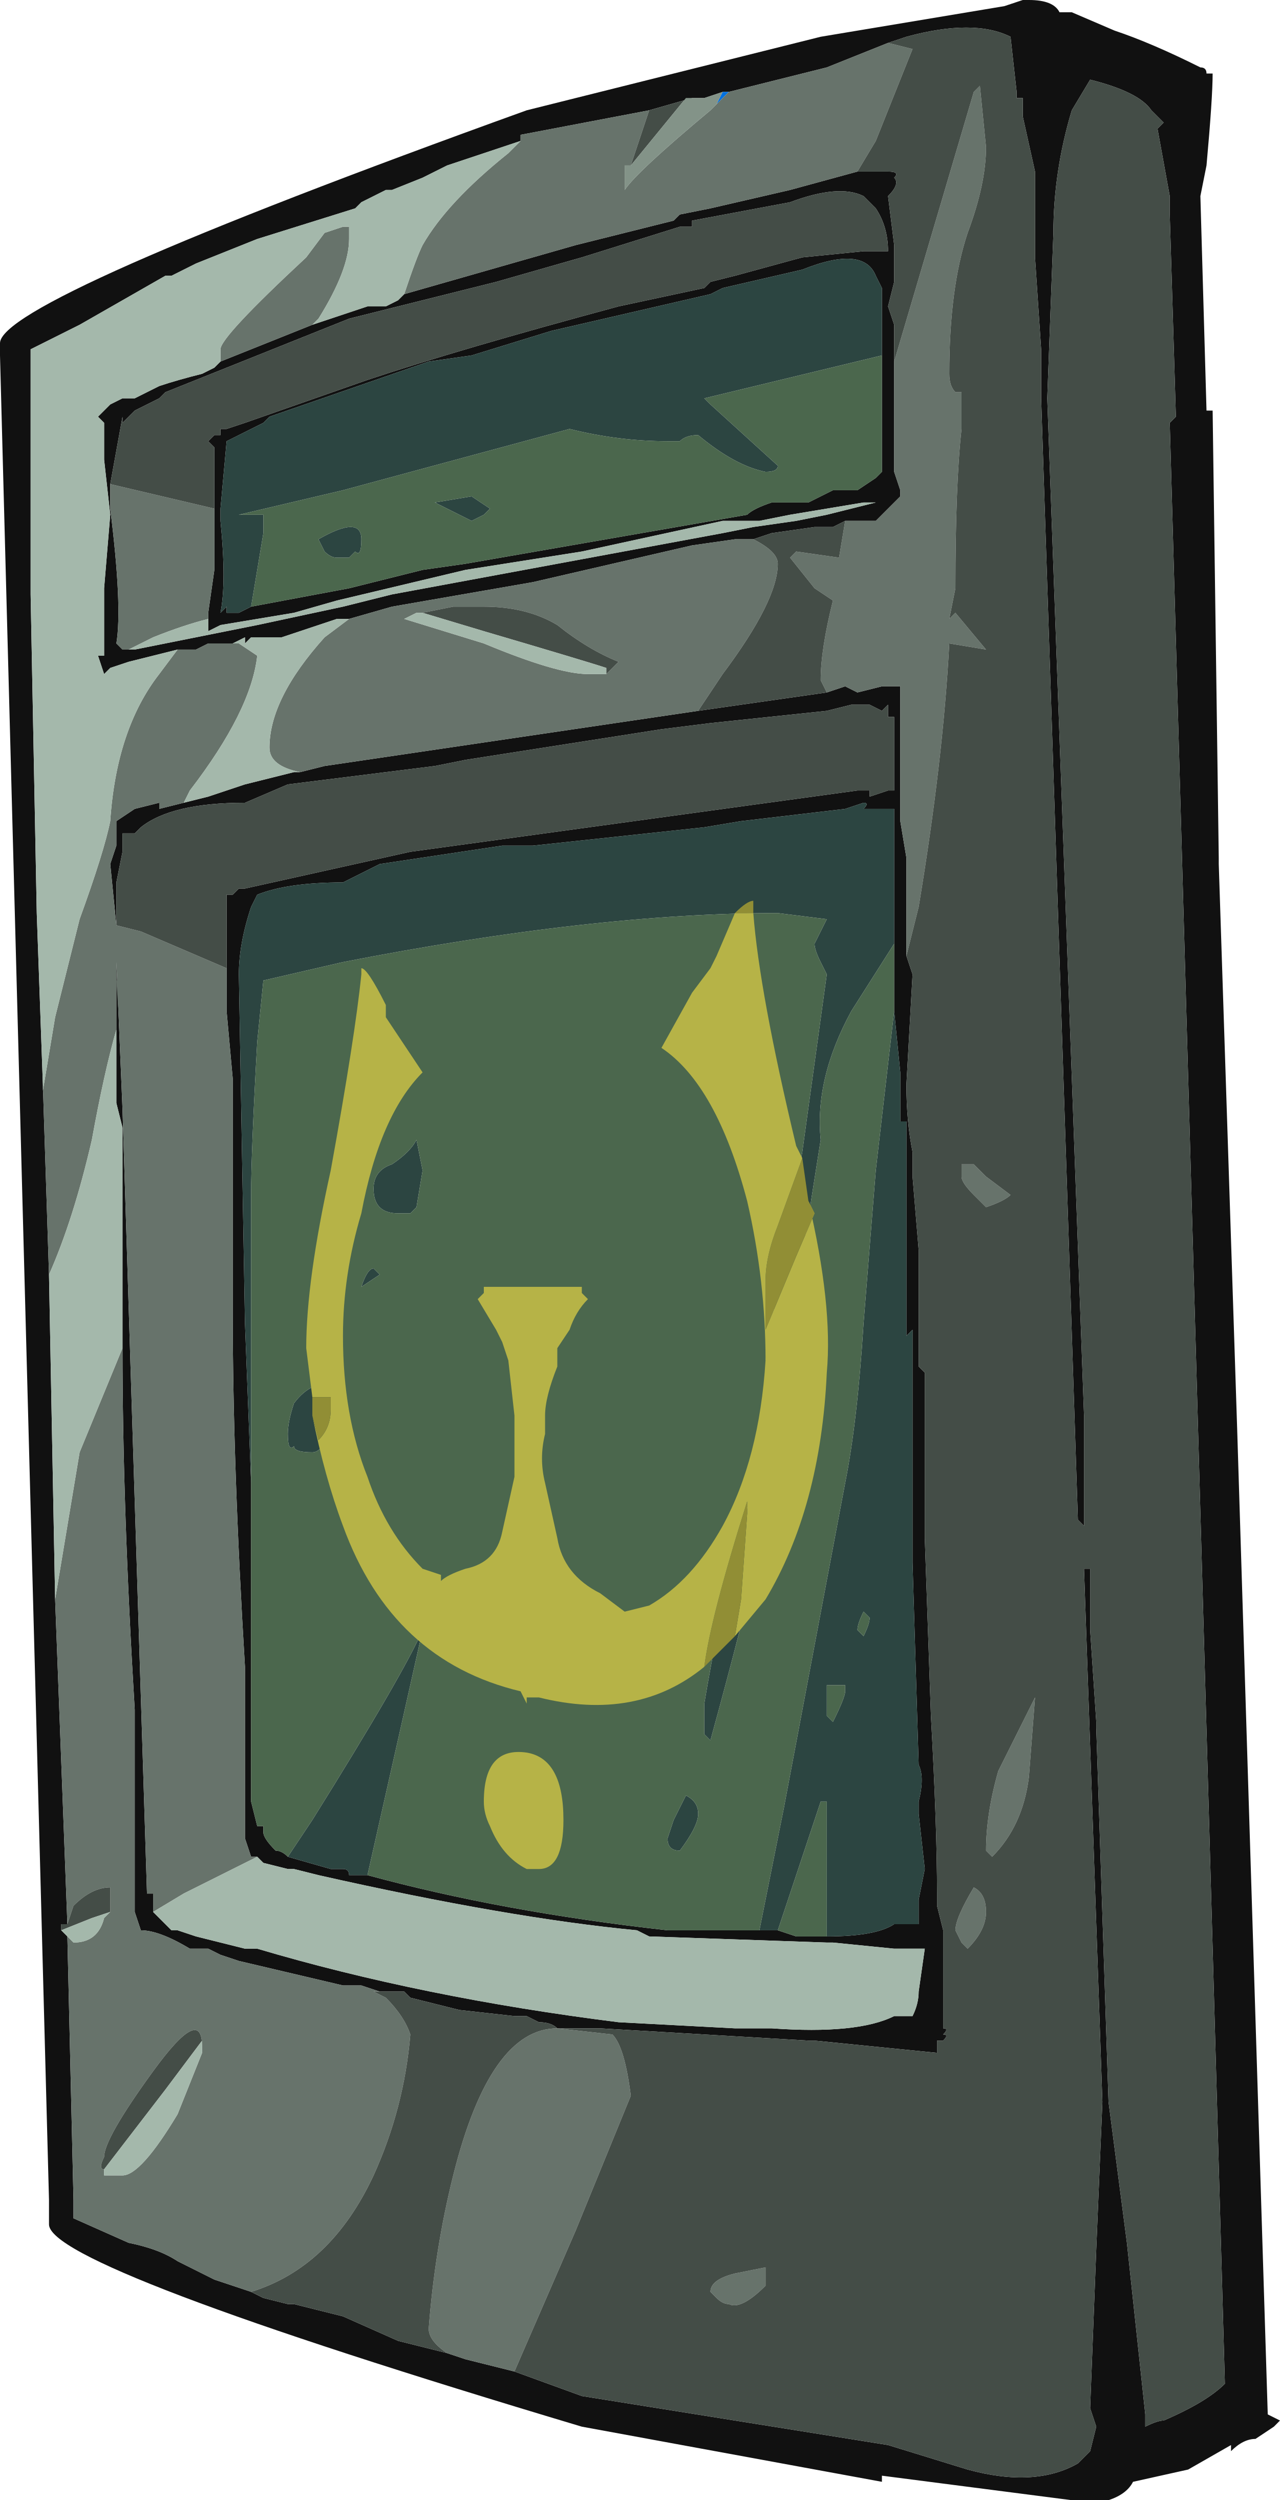 <?xml version="1.0" encoding="UTF-8" standalone="no"?>
<svg xmlns:ffdec="https://www.free-decompiler.com/flash" xmlns:xlink="http://www.w3.org/1999/xlink" ffdec:objectType="frame" height="142.8px" width="73.15px" xmlns="http://www.w3.org/2000/svg">
  <g transform="matrix(1.0, 0.0, 0.0, 1.0, 7.0, 143.85)">
    <use ffdec:characterId="67" height="20.4" transform="matrix(7.0, 0.0, 0.0, 7.0, -7.0, -143.85)" width="10.45" xlink:href="#shape0"/>
  </g>
  <defs>
    <g id="shape0" transform="matrix(1.0, 0.0, 0.0, 1.0, 1.0, 20.55)">
      <path d="M4.9 -19.8 L4.75 -19.75 4.65 -19.75 4.3 -19.65 3.25 -19.45 3.25 -19.4 2.65 -19.2 2.45 -19.1 2.2 -19.0 2.15 -19.0 Q2.05 -18.95 1.95 -18.9 L1.9 -18.85 1.1 -18.6 0.6 -18.4 0.4 -18.3 0.35 -18.3 -0.35 -17.9 -0.75 -17.7 -0.75 -15.7 -0.7 -13.1 -0.65 -11.7 -0.6 -10.15 -0.55 -7.5 -0.45 -4.85 -0.5 -4.85 -0.5 -4.8 -0.45 -4.75 -0.4 -2.6 -0.4 -2.45 0.05 -2.25 Q0.3 -2.2 0.45 -2.1 L0.75 -1.95 1.05 -1.85 1.15 -1.8 1.35 -1.75 1.4 -1.75 1.8 -1.65 2.25 -1.45 2.65 -1.35 2.8 -1.3 3.2 -1.2 3.75 -1.0 6.25 -0.6 6.9 -0.4 Q7.45 -0.25 7.8 -0.45 7.85 -0.5 7.9 -0.55 L7.95 -0.75 7.9 -0.9 7.95 -2.2 8.0 -3.4 7.85 -7.75 7.9 -7.75 7.9 -7.25 7.95 -6.5 7.95 -6.45 8.05 -3.4 8.2 -2.25 8.35 -0.85 8.35 -0.75 Q8.45 -0.8 8.5 -0.8 8.85 -0.95 9.0 -1.1 L8.55 -17.1 8.6 -17.15 8.55 -18.8 8.55 -18.95 8.45 -19.5 8.5 -19.55 8.4 -19.65 Q8.3 -19.8 7.9 -19.9 L7.75 -19.65 Q7.6 -19.15 7.6 -18.65 L7.55 -17.3 7.85 -9.0 7.85 -8.1 7.8 -8.15 7.5 -17.3 7.5 -17.7 7.45 -18.45 7.45 -19.15 7.35 -19.6 7.35 -19.75 7.3 -19.75 7.3 -19.8 7.25 -20.25 Q6.95 -20.4 6.4 -20.25 L6.25 -20.2 5.75 -20.0 4.95 -19.8 4.9 -19.8 M5.7 -20.25 L7.2 -20.5 7.35 -20.55 7.4 -20.55 Q7.6 -20.55 7.65 -20.45 L7.75 -20.45 8.1 -20.3 Q8.4 -20.2 8.8 -20.0 8.85 -20.0 8.85 -19.95 L8.9 -19.95 Q8.9 -19.75 8.85 -19.2 L8.8 -18.95 8.85 -17.2 8.9 -17.2 8.95 -13.55 8.95 -13.5 9.1 -8.9 9.35 -0.85 9.45 -0.8 9.4 -0.75 9.25 -0.65 Q9.15 -0.65 9.05 -0.55 L9.05 -0.6 8.7 -0.4 8.25 -0.3 Q8.2 -0.2 8.05 -0.15 L7.75 -0.15 6.2 -0.35 6.2 -0.3 3.75 -0.75 Q-0.6 -2.05 -0.6 -2.4 L-0.6 -2.6 -1.0 -17.65 -1.0 -17.75 Q-1.0 -18.1 3.3 -19.65 L5.7 -20.25 M0.75 -16.4 L0.75 -16.9 0.7 -16.95 0.75 -17.0 0.8 -17.0 0.8 -17.05 0.85 -17.05 1.0 -17.1 2.0 -17.45 Q2.75 -17.7 4.05 -18.05 L4.75 -18.2 4.8 -18.25 5.0 -18.3 5.55 -18.45 6.05 -18.5 6.25 -18.5 Q6.25 -18.7 6.15 -18.85 L6.05 -18.95 Q5.85 -19.05 5.45 -18.9 L4.65 -18.75 4.65 -18.7 4.55 -18.7 3.75 -18.45 3.05 -18.25 1.85 -17.95 0.35 -17.35 0.3 -17.3 0.1 -17.2 0.0 -17.1 0.0 -17.15 -0.1 -16.6 -0.1 -16.4 Q0.0 -15.6 -0.05 -15.3 L0.0 -15.25 0.05 -15.25 0.1 -15.25 1.1 -15.45 1.8 -15.6 2.2 -15.7 4.9 -16.2 5.15 -16.25 5.5 -16.3 5.75 -16.35 6.15 -16.45 6.05 -16.45 5.45 -16.35 5.2 -16.3 4.9 -16.3 3.75 -16.05 2.8 -15.9 1.75 -15.65 1.4 -15.55 0.8 -15.45 0.7 -15.4 0.7 -15.5 0.7 -15.55 0.75 -15.9 0.75 -16.4 M2.3 -18.15 L3.7 -18.55 4.5 -18.75 4.55 -18.8 4.8 -18.85 5.45 -19.0 6.0 -19.15 6.25 -19.15 Q6.35 -19.15 6.3 -19.1 6.35 -19.05 6.25 -18.95 L6.3 -18.55 6.3 -18.25 6.25 -18.05 6.3 -17.9 6.3 -17.6 6.3 -16.7 6.35 -16.55 6.35 -16.5 6.15 -16.3 5.9 -16.3 5.8 -16.25 5.65 -16.25 5.3 -16.2 5.15 -16.15 5.0 -16.15 4.65 -16.1 3.35 -15.8 2.2 -15.6 1.85 -15.5 1.75 -15.5 1.3 -15.35 1.05 -15.35 1.0 -15.3 1.0 -15.35 0.9 -15.3 0.7 -15.3 0.6 -15.25 0.45 -15.25 0.05 -15.15 -0.1 -15.1 -0.15 -15.05 -0.2 -15.2 -0.15 -15.2 Q-0.15 -15.35 -0.15 -15.6 L-0.15 -15.75 -0.1 -16.35 -0.15 -16.8 -0.15 -17.1 -0.2 -17.15 -0.1 -17.25 0.0 -17.3 0.1 -17.3 0.3 -17.4 Q0.45 -17.45 0.65 -17.5 L0.75 -17.55 0.8 -17.6 1.55 -17.9 2.0 -18.05 2.15 -18.05 2.25 -18.1 2.3 -18.15 M6.2 -17.65 L6.2 -18.2 6.15 -18.3 Q6.05 -18.55 5.55 -18.35 L4.9 -18.2 4.8 -18.15 3.5 -17.85 2.85 -17.65 2.5 -17.6 1.2 -17.15 1.15 -17.1 0.85 -16.95 0.8 -16.4 0.8 -16.3 Q0.85 -15.8 0.8 -15.55 L0.85 -15.6 0.85 -15.55 0.95 -15.55 1.05 -15.6 1.85 -15.75 2.45 -15.9 2.8 -15.95 5.1 -16.35 Q5.15 -16.4 5.3 -16.45 L5.6 -16.45 5.8 -16.55 6.0 -16.55 6.15 -16.65 6.2 -16.7 6.2 -17.65 M0.5 -14.0 L0.7 -14.05 1.0 -14.15 1.4 -14.25 1.45 -14.25 1.65 -14.3 4.7 -14.75 5.75 -14.9 5.9 -14.95 6.0 -14.9 6.2 -14.95 6.35 -14.95 6.35 -14.05 Q6.35 -13.95 6.35 -13.85 L6.4 -13.55 6.4 -12.75 6.45 -12.6 6.4 -11.7 Q6.4 -11.4 6.45 -11.15 L6.45 -10.95 6.5 -10.35 6.5 -9.4 6.55 -9.35 6.55 -8.0 6.6 -6.55 Q6.65 -5.65 6.65 -5.1 L6.65 -5.0 6.7 -4.8 6.7 -4.0 Q6.75 -4.0 6.7 -3.95 6.75 -3.95 6.7 -3.9 L6.65 -3.9 6.65 -3.8 5.65 -3.9 5.6 -3.9 3.9 -4.0 3.55 -4.0 Q3.5 -4.05 3.4 -4.05 L3.3 -4.1 3.2 -4.1 2.75 -4.15 2.35 -4.25 2.3 -4.3 2.1 -4.3 1.95 -4.35 1.8 -4.35 0.95 -4.55 0.8 -4.6 0.7 -4.65 0.55 -4.65 Q0.3 -4.8 0.15 -4.8 L0.1 -4.95 0.1 -6.6 Q0.0 -8.25 0.0 -9.55 L0.0 -10.0 Q0.0 -10.35 0.0 -10.8 0.0 -11.0 0.0 -11.35 L-0.05 -11.55 -0.05 -12.15 -0.05 -12.7 0.0 -11.5 0.2 -5.1 0.25 -5.1 0.25 -4.95 0.4 -4.8 0.45 -4.8 0.6 -4.75 1.0 -4.65 1.1 -4.65 Q2.45 -4.25 4.05 -4.05 L5.0 -4.0 5.3 -4.0 Q6.0 -3.95 6.3 -4.1 6.35 -4.1 6.4 -4.1 L6.45 -4.1 Q6.5 -4.2 6.5 -4.3 L6.55 -4.65 6.3 -4.65 5.8 -4.7 5.75 -4.7 4.3 -4.75 4.2 -4.8 Q3.15 -4.9 1.6 -5.25 L1.4 -5.3 1.35 -5.3 1.15 -5.35 1.1 -5.4 1.05 -5.4 1.0 -5.55 1.0 -6.95 Q0.9 -8.6 0.9 -9.85 L0.9 -11.75 0.85 -12.3 0.85 -12.65 0.85 -13.25 0.9 -13.25 0.95 -13.3 1.0 -13.3 2.35 -13.6 6.0 -14.1 6.1 -14.1 6.1 -14.05 6.25 -14.1 6.3 -14.1 6.3 -14.7 6.25 -14.7 6.25 -14.8 6.2 -14.75 6.1 -14.8 5.95 -14.8 5.75 -14.75 4.8 -14.65 4.4 -14.6 2.8 -14.35 2.55 -14.3 1.35 -14.15 1.0 -14.0 Q0.4 -14.0 0.15 -13.8 L0.1 -13.75 0.0 -13.75 0.0 -13.6 -0.05 -13.35 -0.05 -13.0 -0.1 -13.5 -0.05 -13.65 -0.05 -13.85 0.1 -13.95 0.3 -14.0 0.3 -13.95 0.5 -14.0 M6.3 -12.85 L6.3 -13.95 6.05 -13.95 Q6.1 -14.0 6.05 -14.0 L5.9 -13.95 5.05 -13.85 4.75 -13.8 3.35 -13.65 3.1 -13.65 2.1 -13.5 1.8 -13.35 Q1.35 -13.35 1.1 -13.25 L1.05 -13.15 Q0.95 -12.85 0.95 -12.6 L1.0 -9.75 1.05 -8.45 1.05 -5.85 1.1 -5.65 1.15 -5.65 1.15 -5.6 Q1.15 -5.55 1.25 -5.45 1.3 -5.45 1.35 -5.4 L1.7 -5.3 1.8 -5.3 Q1.85 -5.3 1.85 -5.25 L2.0 -5.25 Q3.1 -4.95 4.45 -4.8 L5.2 -4.8 5.35 -4.8 5.5 -4.75 5.75 -4.75 Q6.15 -4.75 6.3 -4.85 L6.5 -4.85 6.5 -5.05 6.55 -5.3 6.5 -5.75 6.5 -5.85 Q6.55 -6.05 6.5 -6.15 L6.45 -7.8 6.45 -9.7 6.4 -9.65 6.4 -11.4 6.35 -11.4 6.35 -11.8 6.3 -12.3 6.3 -12.85" fill="#111111" fill-rule="evenodd" stroke="none"/>
      <path d="M4.85 -19.7 L4.9 -19.8 4.95 -19.8 4.85 -19.7" fill="#0070e0" fill-rule="evenodd" stroke="none"/>
      <path d="M4.15 -19.2 L4.1 -19.2 4.1 -19.0 Q4.2 -19.15 4.8 -19.65 L4.85 -19.7 4.95 -19.8 5.75 -20.0 6.25 -20.2 6.45 -20.15 6.15 -19.4 6.0 -19.15 5.45 -19.0 4.8 -18.85 4.55 -18.8 4.5 -18.75 3.7 -18.55 2.3 -18.15 Q2.4 -18.45 2.45 -18.55 2.65 -18.9 3.15 -19.3 L3.25 -19.4 3.25 -19.45 4.3 -19.65 4.15 -19.2 M3.2 -1.2 L2.8 -1.3 2.65 -1.35 Q2.5 -1.45 2.5 -1.55 2.55 -2.2 2.7 -2.8 3.0 -4.0 3.55 -4.0 L4.0 -3.95 Q4.1 -3.85 4.15 -3.45 L3.7 -2.35 3.2 -1.2 M1.05 -1.85 L0.75 -1.95 0.45 -2.1 Q0.3 -2.2 0.05 -2.25 L-0.4 -2.45 -0.4 -2.6 -0.45 -4.75 -0.4 -4.7 Q-0.2 -4.7 -0.15 -4.9 L-0.1 -4.95 -0.1 -5.15 Q-0.25 -5.15 -0.4 -5.0 L-0.45 -4.85 -0.55 -7.5 -0.35 -8.7 0.0 -9.55 Q0.0 -8.25 0.1 -6.6 L0.1 -4.95 0.15 -4.8 Q0.3 -4.8 0.55 -4.65 L0.7 -4.65 0.8 -4.6 0.95 -4.55 1.8 -4.35 1.95 -4.35 2.1 -4.3 2.05 -4.3 2.15 -4.25 Q2.3 -4.1 2.35 -3.95 2.3 -3.35 2.05 -2.8 1.7 -2.05 1.05 -1.85 M-0.6 -10.15 L-0.65 -11.7 -0.65 -11.65 -0.55 -12.25 -0.35 -13.05 Q-0.15 -13.6 -0.1 -13.85 -0.05 -14.6 0.3 -15.05 L0.45 -15.25 0.6 -15.25 0.7 -15.3 0.9 -15.3 0.95 -15.3 1.1 -15.2 Q1.05 -14.75 0.55 -14.1 L0.5 -14.0 0.3 -13.95 0.3 -14.0 0.1 -13.95 -0.05 -13.85 -0.05 -13.65 -0.1 -13.5 -0.05 -13.0 0.15 -12.95 0.85 -12.65 0.85 -12.3 0.9 -11.75 0.9 -9.85 Q0.9 -8.6 1.0 -6.95 L1.0 -5.55 1.05 -5.4 1.1 -5.4 0.5 -5.1 0.25 -4.95 0.25 -5.1 0.2 -5.1 0.0 -11.5 -0.05 -12.7 -0.05 -12.15 Q-0.15 -11.8 -0.25 -11.25 -0.4 -10.6 -0.6 -10.15 M0.75 -16.4 L0.75 -15.9 0.7 -15.55 0.7 -15.5 Q0.5 -15.45 0.25 -15.35 0.15 -15.3 0.05 -15.25 L0.0 -15.25 -0.05 -15.3 Q0.0 -15.6 -0.1 -16.4 L-0.1 -16.6 0.75 -16.4 M1.55 -17.9 L0.8 -17.6 0.8 -17.7 Q0.8 -17.8 1.5 -18.45 L1.65 -18.65 1.8 -18.7 1.85 -18.7 1.85 -18.6 Q1.85 -18.35 1.6 -17.95 L1.55 -17.9 M1.85 -15.5 L2.2 -15.6 3.35 -15.8 4.65 -16.1 5.0 -16.15 5.15 -16.15 Q5.35 -16.05 5.35 -15.95 5.35 -15.65 4.9 -15.05 L4.7 -14.75 1.65 -14.3 1.45 -14.25 Q1.2 -14.3 1.2 -14.45 1.2 -14.85 1.65 -15.35 L1.85 -15.5 M5.9 -16.3 L6.15 -16.3 6.35 -16.5 6.35 -16.55 6.3 -16.7 6.3 -17.6 6.95 -19.8 7.0 -19.85 7.05 -19.35 Q7.05 -19.05 6.9 -18.65 6.75 -18.2 6.75 -17.5 6.75 -17.4 6.8 -17.35 L6.85 -17.35 6.85 -17.05 Q6.8 -16.6 6.8 -15.75 L6.75 -15.5 6.8 -15.55 7.05 -15.25 6.75 -15.3 Q6.7 -14.35 6.5 -13.15 L6.4 -12.75 6.4 -13.55 6.35 -13.85 Q6.35 -13.95 6.35 -14.05 L6.35 -14.95 6.2 -14.95 6.0 -14.9 5.9 -14.95 5.75 -14.9 5.7 -15.0 Q5.7 -15.25 5.8 -15.65 L5.65 -15.75 5.45 -16.0 5.5 -16.05 5.85 -16.0 5.9 -16.3 M2.45 -15.55 L2.4 -15.55 2.3 -15.5 2.95 -15.3 Q3.55 -15.05 3.8 -15.05 L3.95 -15.05 4.05 -15.15 Q3.8 -15.25 3.55 -15.45 3.3 -15.6 2.95 -15.6 L2.7 -15.6 2.45 -15.55 M6.85 -10.95 L6.85 -11.05 6.95 -11.05 7.05 -10.95 7.25 -10.8 Q7.2 -10.75 7.05 -10.7 L6.95 -10.8 Q6.85 -10.9 6.85 -10.95 M-0.15 -2.85 L-0.15 -2.8 0.0 -2.8 Q0.15 -2.8 0.45 -3.3 L0.65 -3.8 0.65 -3.85 Q0.65 -4.2 0.25 -3.65 -0.15 -3.1 -0.15 -2.95 -0.2 -2.85 -0.15 -2.85 M6.95 -5.15 Q7.05 -5.1 7.05 -4.95 7.05 -4.8 6.9 -4.65 L6.85 -4.7 6.8 -4.8 Q6.8 -4.9 6.95 -5.15 M7.45 -6.7 L7.4 -6.05 Q7.35 -5.65 7.1 -5.4 L7.05 -5.45 Q7.05 -5.75 7.15 -6.1 L7.45 -6.7 M5.0 -2.0 L5.25 -2.05 5.25 -1.9 Q5.05 -1.7 4.95 -1.75 4.9 -1.75 4.85 -1.8 L4.8 -1.85 Q4.8 -1.95 5.0 -2.0" fill="#67736b" fill-rule="evenodd" stroke="none"/>
      <path d="M4.65 -19.75 L4.6 -19.75 4.15 -19.2 4.3 -19.65 4.65 -19.75 M6.25 -20.2 L6.4 -20.25 Q6.95 -20.4 7.25 -20.25 L7.3 -19.8 7.3 -19.75 7.35 -19.75 7.35 -19.6 7.45 -19.15 7.45 -18.45 7.5 -17.7 7.5 -17.3 7.8 -8.15 7.85 -8.1 7.85 -9.0 7.55 -17.3 7.6 -18.65 Q7.6 -19.15 7.75 -19.65 L7.9 -19.9 Q8.3 -19.8 8.4 -19.65 L8.5 -19.55 8.45 -19.5 8.55 -18.95 8.55 -18.8 8.6 -17.15 8.55 -17.1 9.0 -1.1 Q8.85 -0.95 8.5 -0.8 8.45 -0.8 8.35 -0.75 L8.35 -0.85 8.2 -2.25 8.05 -3.4 7.95 -6.45 7.95 -6.5 7.9 -7.25 7.9 -7.75 7.85 -7.75 8.0 -3.4 7.95 -2.2 7.9 -0.9 7.95 -0.75 7.9 -0.55 Q7.85 -0.5 7.8 -0.45 7.45 -0.25 6.9 -0.4 L6.25 -0.6 3.75 -1.0 3.2 -1.2 3.7 -2.35 4.15 -3.45 Q4.1 -3.85 4.0 -3.95 L3.55 -4.0 Q3.0 -4.0 2.7 -2.8 2.55 -2.2 2.5 -1.55 2.5 -1.45 2.65 -1.35 L2.25 -1.45 1.8 -1.65 1.4 -1.75 1.35 -1.75 1.15 -1.8 1.05 -1.85 Q1.7 -2.05 2.05 -2.8 2.3 -3.35 2.35 -3.95 2.3 -4.1 2.15 -4.25 L2.05 -4.3 2.1 -4.3 2.3 -4.3 2.35 -4.25 2.75 -4.15 3.2 -4.1 3.3 -4.1 3.4 -4.05 Q3.5 -4.05 3.55 -4.0 L3.9 -4.0 5.6 -3.9 5.65 -3.9 6.65 -3.8 6.65 -3.9 6.7 -3.9 Q6.75 -3.95 6.7 -3.95 6.75 -4.0 6.7 -4.0 L6.7 -4.8 6.65 -5.0 6.65 -5.1 Q6.65 -5.65 6.6 -6.55 L6.55 -8.0 6.55 -9.35 6.5 -9.4 6.5 -10.35 6.45 -10.95 6.45 -11.15 Q6.4 -11.4 6.4 -11.7 L6.45 -12.6 6.4 -12.75 6.5 -13.15 Q6.7 -14.35 6.75 -15.3 L7.05 -15.25 6.8 -15.55 6.75 -15.5 6.8 -15.75 Q6.8 -16.6 6.85 -17.05 L6.85 -17.35 6.8 -17.35 Q6.75 -17.4 6.75 -17.5 6.75 -18.2 6.9 -18.65 7.05 -19.05 7.05 -19.35 L7.0 -19.85 6.95 -19.8 6.3 -17.6 6.3 -17.9 6.25 -18.05 6.3 -18.25 6.3 -18.55 6.25 -18.95 Q6.35 -19.05 6.3 -19.1 6.35 -19.15 6.25 -19.15 L6.0 -19.15 6.15 -19.4 6.45 -20.15 6.25 -20.2 M-0.5 -4.8 L-0.5 -4.85 -0.45 -4.85 -0.4 -5.0 Q-0.25 -5.15 -0.1 -5.15 L-0.1 -4.95 -0.25 -4.9 -0.5 -4.8 M-0.1 -16.6 L0.0 -17.15 0.0 -17.1 0.1 -17.2 0.3 -17.3 0.35 -17.35 1.85 -17.95 3.05 -18.25 3.75 -18.45 4.55 -18.7 4.65 -18.7 4.65 -18.75 5.45 -18.9 Q5.85 -19.05 6.05 -18.95 L6.15 -18.85 Q6.25 -18.7 6.25 -18.5 L6.05 -18.5 5.55 -18.45 5.0 -18.3 4.8 -18.25 4.75 -18.2 4.05 -18.05 Q2.75 -17.7 2.0 -17.45 L1.0 -17.1 0.85 -17.05 0.8 -17.05 0.8 -17.0 0.75 -17.0 0.7 -16.95 0.75 -16.9 0.75 -16.4 -0.1 -16.6 M5.15 -16.15 L5.3 -16.2 5.65 -16.25 5.8 -16.25 5.9 -16.3 5.85 -16.0 5.5 -16.05 5.45 -16.0 5.65 -15.75 5.8 -15.65 Q5.7 -15.25 5.7 -15.0 L5.75 -14.9 4.7 -14.75 4.9 -15.05 Q5.35 -15.65 5.35 -15.95 5.35 -16.05 5.15 -16.15 M2.45 -15.55 L2.7 -15.6 2.95 -15.6 Q3.3 -15.6 3.55 -15.45 3.8 -15.25 4.05 -15.15 L3.95 -15.05 3.95 -15.1 Q3.8 -15.15 2.95 -15.4 L2.45 -15.55 M-0.05 -13.0 L-0.05 -13.35 0.0 -13.6 0.0 -13.75 0.1 -13.75 0.15 -13.8 Q0.4 -14.0 1.0 -14.0 L1.35 -14.15 2.55 -14.3 2.8 -14.35 4.4 -14.6 4.8 -14.65 5.75 -14.75 5.95 -14.8 6.1 -14.8 6.2 -14.75 6.25 -14.8 6.25 -14.7 6.3 -14.7 6.3 -14.1 6.25 -14.1 6.1 -14.05 6.1 -14.1 6.0 -14.1 2.35 -13.6 1.0 -13.3 0.95 -13.3 0.9 -13.25 0.85 -13.25 0.85 -12.65 0.15 -12.95 -0.05 -13.0 M6.85 -10.95 Q6.85 -10.9 6.95 -10.8 L7.05 -10.7 Q7.2 -10.75 7.25 -10.8 L7.05 -10.95 6.95 -11.05 6.85 -11.05 6.85 -10.95 M0.65 -3.85 L0.65 -3.9 0.35 -3.5 -0.15 -2.85 Q-0.2 -2.85 -0.15 -2.95 -0.15 -3.1 0.25 -3.65 0.65 -4.2 0.65 -3.85 M5.0 -2.0 Q4.8 -1.95 4.8 -1.85 L4.85 -1.8 Q4.9 -1.75 4.95 -1.75 5.05 -1.7 5.25 -1.9 L5.25 -2.05 5.0 -2.0 M7.45 -6.7 L7.15 -6.1 Q7.05 -5.75 7.05 -5.45 L7.1 -5.4 Q7.35 -5.65 7.4 -6.05 L7.45 -6.7 M6.95 -5.15 Q6.8 -4.9 6.8 -4.8 L6.85 -4.7 6.9 -4.65 Q7.05 -4.8 7.05 -4.95 7.05 -5.1 6.95 -5.15" fill="#444d47" fill-rule="evenodd" stroke="none"/>
      <path d="M4.15 -19.2 L4.6 -19.75 4.65 -19.75 4.75 -19.75 4.9 -19.8 4.85 -19.7 4.8 -19.65 Q4.2 -19.15 4.1 -19.0 L4.1 -19.2 4.15 -19.2" fill="#839388" fill-rule="evenodd" stroke="none"/>
      <path d="M-0.45 -4.75 L-0.5 -4.8 -0.25 -4.9 -0.1 -4.95 -0.15 -4.9 Q-0.2 -4.7 -0.4 -4.7 L-0.45 -4.75 M-0.55 -7.5 L-0.6 -10.15 Q-0.4 -10.6 -0.25 -11.25 -0.15 -11.8 -0.05 -12.15 L-0.05 -11.55 0.0 -11.35 Q0.0 -11.0 0.0 -10.8 0.0 -10.35 0.0 -10.0 L0.0 -9.55 -0.35 -8.7 -0.55 -7.5 M-0.65 -11.7 L-0.7 -13.1 -0.75 -15.7 -0.75 -17.7 -0.35 -17.9 0.35 -18.3 0.4 -18.3 0.6 -18.4 1.1 -18.6 1.9 -18.85 1.95 -18.9 Q2.05 -18.95 2.15 -19.0 L2.2 -19.0 2.45 -19.1 2.65 -19.2 3.25 -19.4 3.15 -19.3 Q2.65 -18.9 2.45 -18.55 2.4 -18.45 2.3 -18.15 L2.25 -18.1 2.15 -18.05 2.0 -18.05 1.55 -17.9 1.6 -17.95 Q1.85 -18.35 1.85 -18.6 L1.85 -18.7 1.8 -18.7 1.65 -18.65 1.5 -18.45 Q0.8 -17.8 0.8 -17.7 L0.8 -17.6 0.75 -17.55 0.65 -17.5 Q0.45 -17.45 0.3 -17.4 L0.1 -17.3 0.0 -17.3 -0.1 -17.25 -0.2 -17.15 -0.15 -17.1 -0.15 -16.8 -0.1 -16.35 -0.15 -15.75 -0.15 -15.6 Q-0.15 -15.35 -0.15 -15.2 L-0.2 -15.2 -0.15 -15.05 -0.1 -15.1 0.05 -15.15 0.45 -15.25 0.3 -15.05 Q-0.05 -14.6 -0.1 -13.85 -0.15 -13.6 -0.35 -13.05 L-0.55 -12.25 -0.65 -11.65 -0.65 -11.7 M0.7 -15.5 L0.7 -15.4 0.8 -15.45 1.4 -15.55 1.75 -15.65 2.8 -15.9 3.75 -16.05 4.9 -16.3 5.2 -16.3 5.45 -16.35 6.05 -16.45 6.15 -16.45 5.75 -16.35 5.5 -16.3 5.15 -16.25 4.9 -16.2 2.2 -15.7 1.8 -15.6 1.1 -15.45 0.1 -15.25 0.05 -15.25 Q0.15 -15.3 0.25 -15.35 0.5 -15.45 0.7 -15.5 M0.9 -15.3 L1.0 -15.35 1.0 -15.3 1.05 -15.35 1.3 -15.35 1.75 -15.5 1.85 -15.5 1.65 -15.35 Q1.2 -14.85 1.2 -14.45 1.2 -14.3 1.45 -14.25 L1.4 -14.25 1.0 -14.15 0.7 -14.05 0.5 -14.0 0.55 -14.1 Q1.05 -14.75 1.1 -15.2 L0.95 -15.3 0.9 -15.3 M3.95 -15.05 L3.8 -15.05 Q3.55 -15.05 2.95 -15.3 L2.3 -15.5 2.4 -15.55 2.45 -15.55 2.95 -15.4 Q3.8 -15.15 3.95 -15.1 L3.95 -15.05 M1.1 -5.4 L1.15 -5.35 1.35 -5.3 1.4 -5.3 1.6 -5.25 Q3.15 -4.9 4.2 -4.8 L4.3 -4.75 5.75 -4.7 5.8 -4.7 6.3 -4.65 6.55 -4.65 6.5 -4.3 Q6.5 -4.2 6.45 -4.1 L6.4 -4.1 Q6.35 -4.1 6.3 -4.1 6.0 -3.95 5.3 -4.0 L5.0 -4.0 4.05 -4.05 Q2.45 -4.25 1.1 -4.65 L1.0 -4.65 0.6 -4.75 0.45 -4.8 0.4 -4.8 0.25 -4.95 0.5 -5.1 1.1 -5.4 M0.65 -3.85 L0.65 -3.8 0.45 -3.3 Q0.15 -2.8 0.0 -2.8 L-0.15 -2.8 -0.15 -2.85 0.35 -3.5 0.65 -3.9 0.65 -3.85" fill="#a4b8ab" fill-rule="evenodd" stroke="none"/>
      <path d="M1.05 -15.6 L0.95 -15.55 0.85 -15.55 0.85 -15.6 0.8 -15.55 Q0.85 -15.8 0.8 -16.3 L0.8 -16.4 0.85 -16.95 1.15 -17.1 1.2 -17.15 2.5 -17.6 2.85 -17.65 3.5 -17.85 4.8 -18.15 4.9 -18.2 5.55 -18.35 Q6.05 -18.55 6.15 -18.3 L6.2 -18.2 6.2 -17.65 4.75 -17.3 4.8 -17.25 5.35 -16.75 Q5.35 -16.7 5.25 -16.7 5.0 -16.75 4.7 -17.0 4.6 -17.0 4.55 -16.95 4.5 -16.95 4.45 -16.95 4.05 -16.95 3.65 -17.05 L1.8 -16.55 0.95 -16.35 1.15 -16.35 1.15 -16.2 1.05 -15.6 M2.55 -16.45 L2.85 -16.5 3.0 -16.4 2.95 -16.35 2.85 -16.3 2.55 -16.45 M1.6 -16.15 Q1.95 -16.35 1.95 -16.15 1.95 -16.0 1.9 -16.05 L1.85 -16.0 1.75 -16.0 Q1.7 -16.0 1.65 -16.05 L1.6 -16.15 M1.05 -8.45 L1.0 -9.75 0.95 -12.6 Q0.95 -12.85 1.05 -13.15 L1.1 -13.25 Q1.35 -13.35 1.8 -13.35 L2.1 -13.5 3.1 -13.65 3.35 -13.65 4.75 -13.8 5.05 -13.85 5.9 -13.95 6.05 -14.0 Q6.1 -14.0 6.05 -13.95 L6.3 -13.95 6.3 -12.85 5.95 -12.3 Q5.65 -11.75 5.7 -11.25 L5.55 -10.3 5.25 -9.45 Q5.3 -9.8 5.55 -11.15 L5.75 -12.6 5.7 -12.7 Q5.65 -12.8 5.65 -12.85 L5.75 -13.05 5.35 -13.1 Q3.85 -13.1 1.8 -12.7 L1.15 -12.55 1.1 -12.05 Q1.05 -11.15 1.05 -10.8 L1.05 -8.45 M6.3 -12.3 L6.35 -11.8 6.35 -11.4 6.4 -11.4 6.4 -9.65 6.45 -9.7 6.45 -7.8 6.5 -6.15 Q6.55 -6.05 6.5 -5.85 L6.5 -5.75 6.55 -5.3 6.5 -5.05 6.5 -4.85 6.3 -4.85 Q6.15 -4.75 5.75 -4.75 L5.75 -5.85 5.7 -5.85 5.35 -4.8 5.2 -4.8 5.4 -5.8 5.9 -8.45 Q6.0 -8.95 6.05 -9.75 L6.15 -11.0 6.3 -12.3 M2.0 -5.25 L1.85 -5.25 Q1.85 -5.3 1.8 -5.3 L1.7 -5.3 1.35 -5.4 1.55 -5.7 Q2.3 -6.9 2.45 -7.25 2.35 -6.8 2.0 -5.25 M6.1 -7.35 L6.05 -7.4 Q6.0 -7.3 6.0 -7.25 L6.05 -7.2 Q6.1 -7.3 6.1 -7.35 M5.3 -8.9 L5.35 -8.8 Q5.35 -8.35 4.8 -6.35 L4.75 -6.4 4.75 -6.65 Q4.95 -7.85 5.3 -8.9 M1.75 -9.15 L1.7 -8.95 Q1.65 -8.7 1.55 -8.7 1.4 -8.7 1.4 -8.75 1.35 -8.7 1.35 -8.85 1.35 -8.95 1.4 -9.1 1.55 -9.3 1.75 -9.25 L1.75 -9.15 M2.05 -10.2 L2.1 -10.15 1.95 -10.05 Q2.0 -10.2 2.05 -10.2 M2.2 -11.05 Q2.35 -11.15 2.4 -11.25 L2.45 -11.0 2.4 -10.7 2.35 -10.65 2.25 -10.65 Q2.05 -10.65 2.05 -10.85 2.05 -11.0 2.2 -11.05 M5.75 -6.55 L5.8 -6.5 Q5.9 -6.7 5.9 -6.75 L5.9 -6.8 5.75 -6.8 5.75 -6.55 M4.55 -5.45 Q4.45 -5.45 4.45 -5.55 L4.5 -5.7 4.6 -5.9 Q4.7 -5.85 4.7 -5.75 4.7 -5.65 4.55 -5.45" fill="#2c4541" fill-rule="evenodd" stroke="none"/>
      <path d="M6.2 -17.65 L6.2 -16.7 6.15 -16.65 6.0 -16.55 5.8 -16.55 5.6 -16.45 5.3 -16.45 Q5.15 -16.4 5.1 -16.35 L2.8 -15.95 2.45 -15.9 1.85 -15.75 1.05 -15.6 1.15 -16.2 1.15 -16.35 0.95 -16.35 1.8 -16.55 3.65 -17.05 Q4.05 -16.95 4.45 -16.95 4.5 -16.95 4.55 -16.95 4.6 -17.0 4.7 -17.0 5.0 -16.75 5.25 -16.7 5.35 -16.7 5.35 -16.75 L4.8 -17.25 4.75 -17.3 6.2 -17.65 M1.6 -16.15 L1.65 -16.05 Q1.7 -16.0 1.75 -16.0 L1.85 -16.0 1.9 -16.05 Q1.95 -16.0 1.95 -16.15 1.95 -16.35 1.6 -16.15 M2.55 -16.45 L2.85 -16.3 2.95 -16.35 3.0 -16.4 2.85 -16.5 2.55 -16.45 M6.3 -12.85 L6.3 -12.3 6.15 -11.0 6.05 -9.75 Q6.0 -8.95 5.9 -8.45 L5.4 -5.8 5.2 -4.8 4.45 -4.8 Q3.1 -4.95 2.0 -5.25 2.35 -6.8 2.45 -7.25 2.3 -6.9 1.55 -5.7 L1.35 -5.4 Q1.3 -5.45 1.25 -5.45 1.15 -5.55 1.15 -5.6 L1.15 -5.65 1.1 -5.65 1.05 -5.85 1.05 -8.45 1.05 -10.8 Q1.05 -11.15 1.1 -12.05 L1.15 -12.55 1.8 -12.7 Q3.85 -13.1 5.35 -13.1 L5.75 -13.05 5.65 -12.85 Q5.65 -12.8 5.7 -12.7 L5.75 -12.6 5.55 -11.15 Q5.3 -9.8 5.25 -9.45 L5.55 -10.3 5.7 -11.25 Q5.65 -11.75 5.95 -12.3 L6.3 -12.85 M5.75 -4.75 L5.5 -4.75 5.35 -4.8 5.7 -5.85 5.75 -5.85 5.75 -4.75 M6.1 -7.35 Q6.1 -7.3 6.05 -7.2 L6.0 -7.25 Q6.0 -7.3 6.05 -7.4 L6.1 -7.35 M2.2 -11.05 Q2.05 -11.0 2.05 -10.85 2.05 -10.65 2.25 -10.65 L2.35 -10.65 2.4 -10.7 2.45 -11.0 2.4 -11.25 Q2.35 -11.15 2.2 -11.05 M2.05 -10.2 Q2.0 -10.2 1.95 -10.05 L2.1 -10.15 2.05 -10.2 M1.75 -9.15 L1.75 -9.25 Q1.55 -9.3 1.4 -9.1 1.35 -8.95 1.35 -8.85 1.35 -8.7 1.4 -8.75 1.4 -8.7 1.55 -8.7 1.65 -8.7 1.7 -8.95 L1.75 -9.15 M5.3 -8.9 Q4.95 -7.85 4.75 -6.65 L4.75 -6.4 4.8 -6.35 Q5.35 -8.35 5.35 -8.8 L5.3 -8.9 M5.75 -6.55 L5.75 -6.8 5.9 -6.8 5.9 -6.75 Q5.9 -6.7 5.8 -6.5 L5.75 -6.55 M4.55 -5.45 Q4.7 -5.65 4.7 -5.75 4.7 -5.85 4.6 -5.9 L4.5 -5.7 4.45 -5.55 Q4.45 -5.45 4.55 -5.45" fill="#4b674d" fill-rule="evenodd" stroke="none"/>
      <path d="M0.05 -11.8 L0.0 -11.8 -0.05 -12.55 0.0 -12.55 0.05 -12.1 0.05 -11.8" fill="#67736b" fill-rule="evenodd" stroke="none"/>
      <path d="M5.0 -13.1 L5.15 -13.1 Q5.2 -12.45 5.5 -11.2 L5.55 -11.1 5.35 -10.55 Q5.25 -10.3 5.25 -10.1 L5.25 -9.7 5.5 -10.3 5.65 -10.65 5.6 -10.75 Q5.8 -9.9 5.75 -9.35 5.7 -8.25 5.25 -7.5 L5.0 -7.2 5.05 -7.5 5.1 -8.2 5.1 -8.3 Q4.8 -7.35 4.75 -6.95 4.2 -6.5 3.4 -6.7 L3.3 -6.7 3.3 -6.65 3.25 -6.75 Q2.2 -7.0 1.8 -8.1 1.65 -8.5 1.55 -9.0 L1.6 -8.8 Q1.7 -8.9 1.7 -9.05 L1.7 -9.15 1.55 -9.15 1.5 -9.55 Q1.5 -10.1 1.7 -11.0 1.9 -12.1 1.95 -12.6 L1.95 -12.65 Q2.0 -12.65 2.15 -12.35 L2.15 -12.25 2.45 -11.8 Q2.1 -11.45 1.95 -10.65 1.8 -10.15 1.8 -9.65 1.8 -9.0 2.0 -8.5 2.15 -8.05 2.45 -7.75 L2.6 -7.7 2.6 -7.65 Q2.65 -7.7 2.8 -7.75 3.05 -7.8 3.1 -8.05 L3.2 -8.5 3.2 -9.0 3.15 -9.45 3.1 -9.6 3.05 -9.7 2.9 -9.95 2.95 -10.0 2.95 -10.05 3.75 -10.05 3.75 -10.0 3.8 -9.95 Q3.7 -9.85 3.65 -9.7 L3.55 -9.55 3.55 -9.4 Q3.45 -9.15 3.45 -9.0 L3.45 -8.85 Q3.4 -8.65 3.45 -8.45 L3.55 -8.0 Q3.6 -7.7 3.9 -7.55 L4.1 -7.4 4.3 -7.45 Q4.65 -7.65 4.9 -8.1 5.2 -8.65 5.25 -9.45 5.25 -10.1 5.1 -10.75 4.85 -11.7 4.4 -12.0 L4.65 -12.45 4.8 -12.65 4.85 -12.75 5.0 -13.1 M3.3 -6.25 Q3.6 -6.2 3.6 -5.7 3.6 -5.3 3.4 -5.3 L3.3 -5.3 Q3.1 -5.4 3.0 -5.65 2.95 -5.75 2.95 -5.85 2.95 -6.3 3.3 -6.25" fill="#b6b347" fill-rule="evenodd" stroke="none"/>
      <path d="M5.0 -13.1 Q5.1 -13.2 5.15 -13.2 L5.15 -13.1 5.0 -13.1 M5.55 -11.1 L5.6 -10.75 5.65 -10.65 5.5 -10.3 5.25 -9.7 5.25 -10.1 Q5.25 -10.3 5.35 -10.55 L5.55 -11.1 M5.0 -7.2 L4.75 -6.95 Q4.8 -7.35 5.1 -8.3 L5.1 -8.2 5.05 -7.5 5.0 -7.2 M1.55 -9.0 L1.55 -9.15 1.7 -9.15 1.7 -9.05 Q1.7 -8.9 1.6 -8.8 L1.55 -9.0" fill="#918e35" fill-rule="evenodd" stroke="none"/>
    </g>
  </defs>
</svg>
